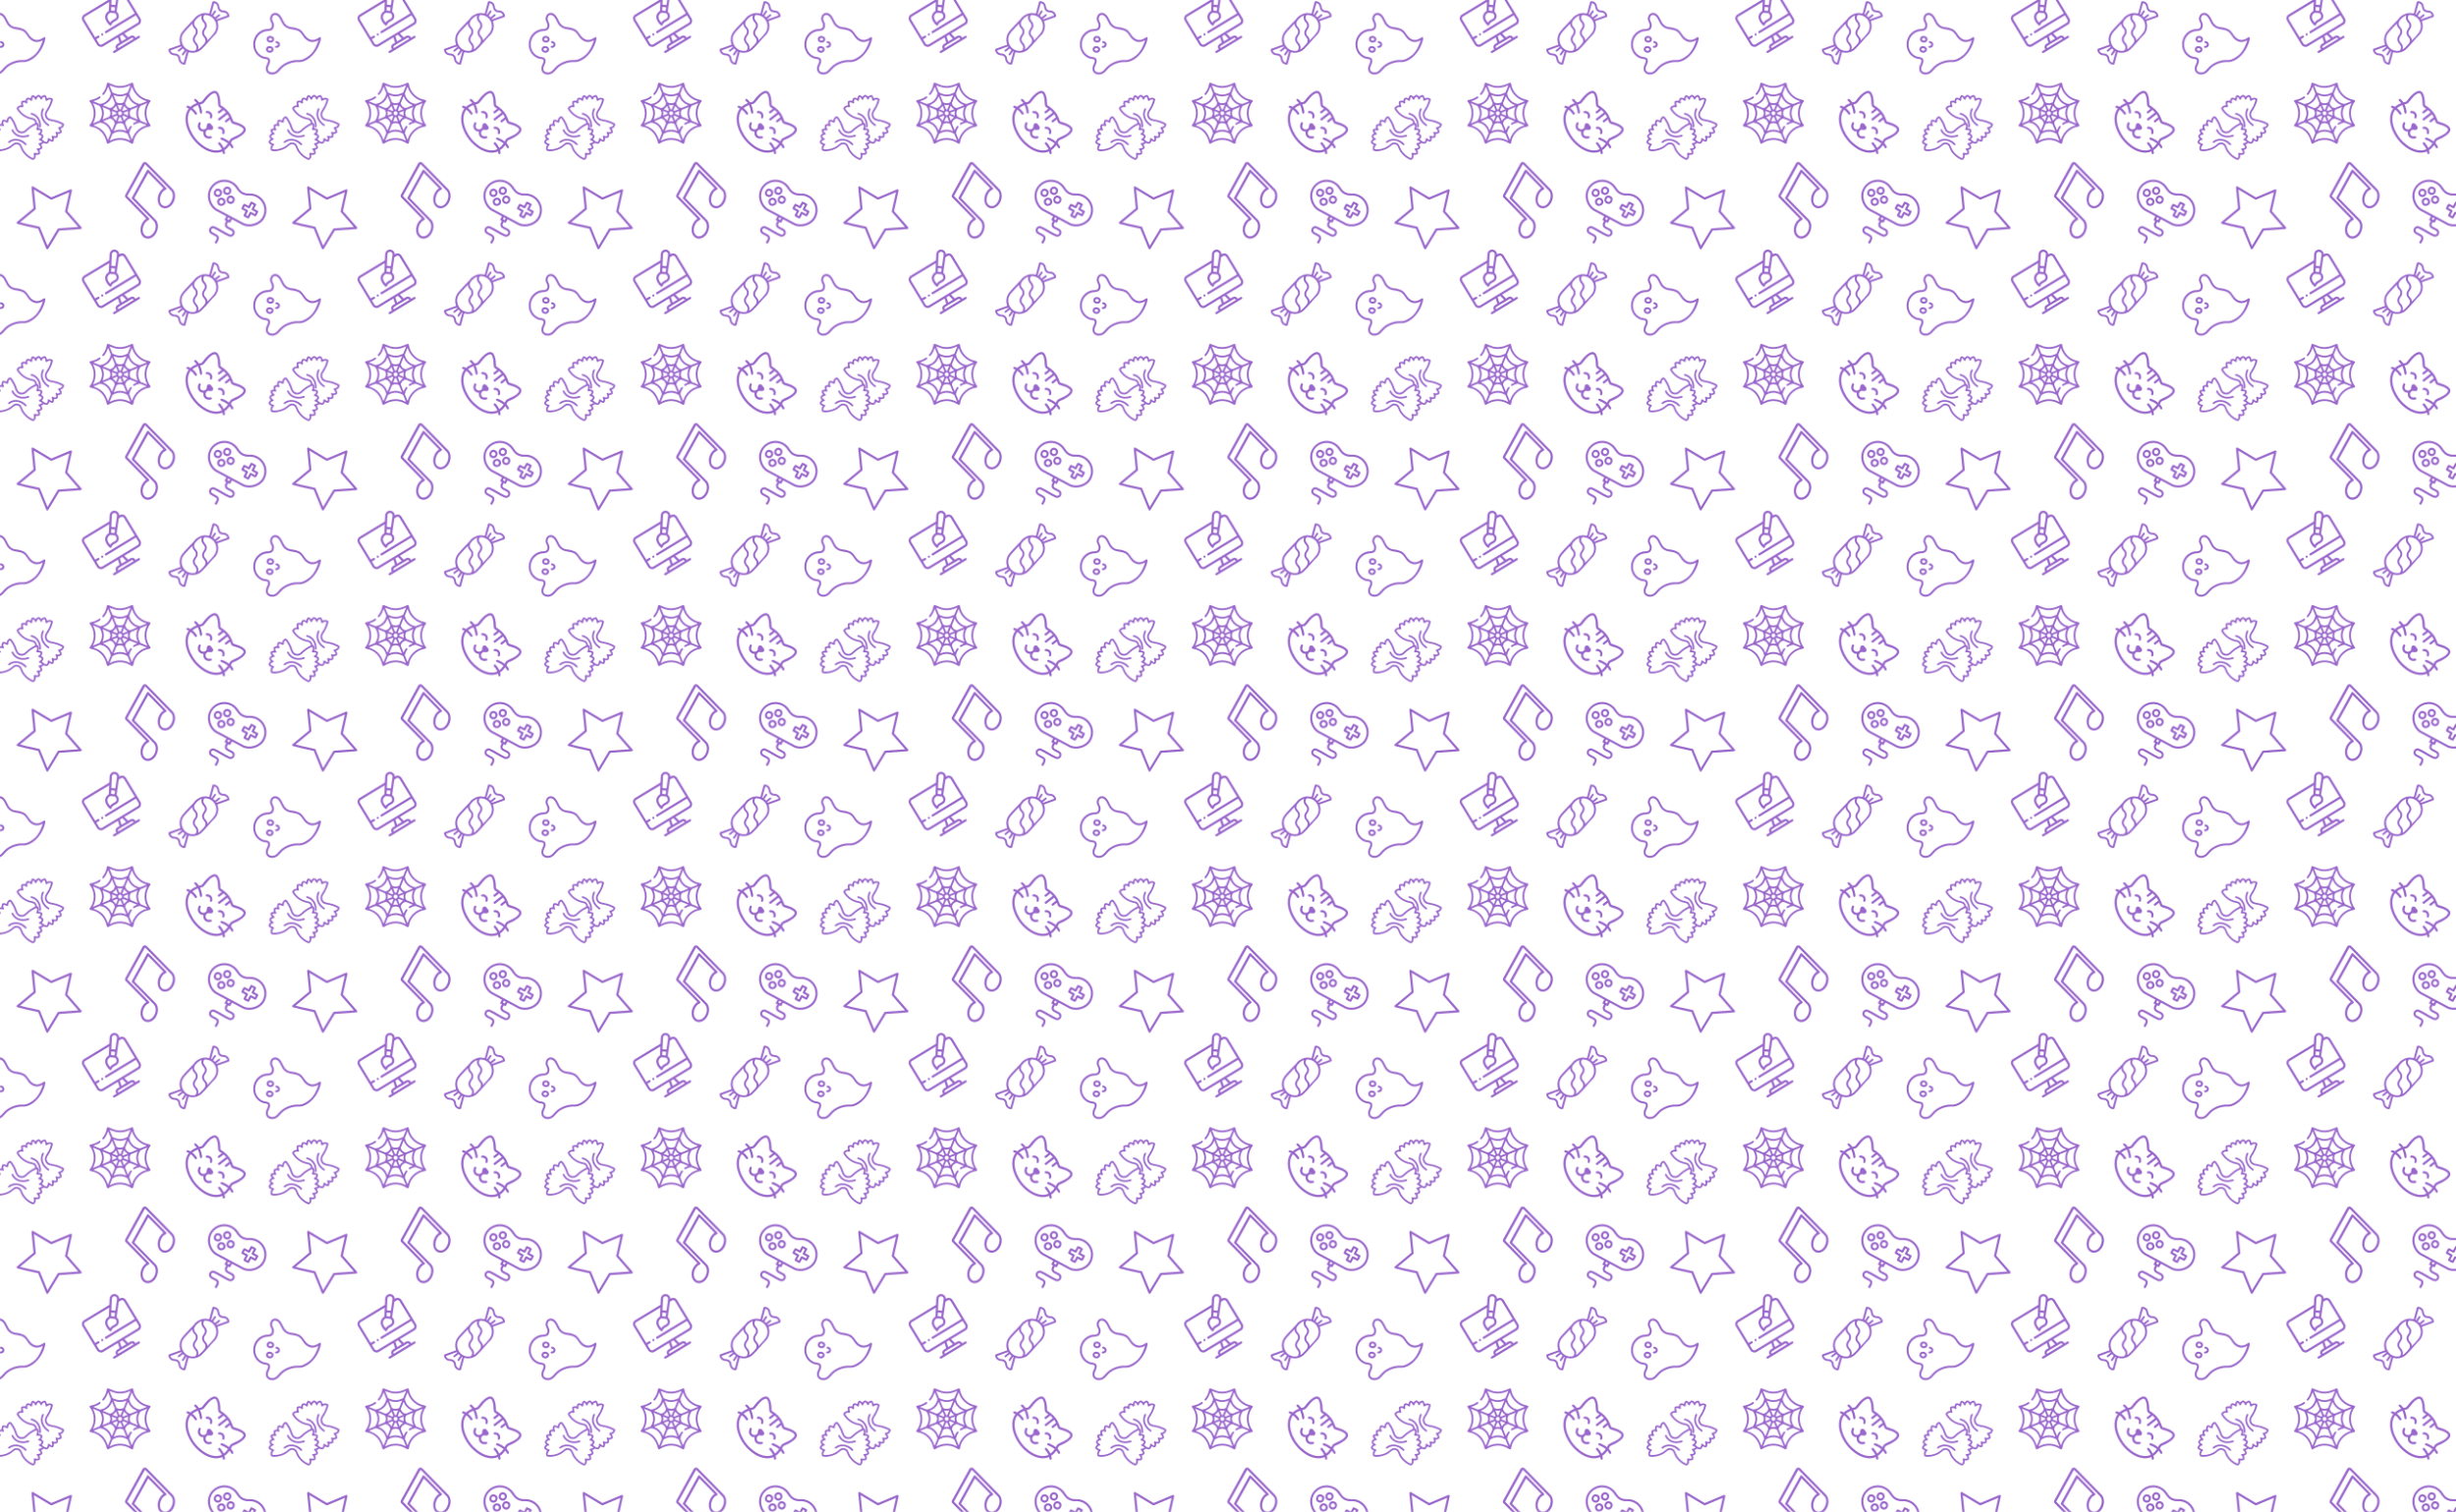<?xml version="1.0" encoding="UTF-8"?><svg id="Layer_4" xmlns="http://www.w3.org/2000/svg" xmlns:xlink="http://www.w3.org/1999/xlink" viewBox="0 0 2549 1569"><defs><style>.cls-1{fill:none;}.cls-2{fill:#9966cb;}.cls-3{fill:url(#New_Pattern_2);}</style><pattern id="New_Pattern_2" x="0" y="0" width="285.8" height="270.74" patternTransform="translate(371 259)" patternUnits="userSpaceOnUse" viewBox="0 0 285.8 270.74"><rect class="cls-1" width="285.8" height="270.74"/><path class="cls-2" d="M148.33,23.03c-1.65-.34-2.93.18-4.41-1.15-2.17-1.95-.53-5.16-3.84-7.54-1.05-.75-4.11-2.01-4.72-.23l-3.21,11.98c-1.27-.14-2.56-.53-3.87-.56-3.88-.07-8.11,1.86-10.75,4.66-.5.53-.95,1.29-1.43,1.83-3.75,4.14-8.4,8.48-11.81,12.78-2.17,2.73-3.19,6.43-2.82,9.9.14,1.27.63,2.49.85,3.7l-11.78,4.19c-1.06.51-.72,1.66-.44,2.58.53,1.71,1.96,3.21,3.64,3.82,2.13.78,4.29-.16,5.83,2.1.86,1.27.6,2.32.99,3.66.64,2.19,2.87,4.12,5.16,4.34.39.04.86-.07,1.26-.05l.53-.78,3.24-12.07c.14-.11,2.11.4,2.52.44,3.9.44,7.92-.76,10.81-3.43,5.05-4.67,9.47-10.85,14.47-15.66,2.21-2.75,3.26-6.45,2.88-9.97-.14-1.27-.63-2.49-.85-3.7l11.78-4.19.73-.72-.04-1.01c-.38-2.33-2.43-4.46-4.74-4.93ZM103.6,60.86l-3.95,3.21c-.56.93.4,1.86,1.34,1.36l3.71-3.01.36-.06,1.6,1.62-2.81,4.21c-.3,1.11.86,1.79,1.69.95l2.8-4.1.52.26-3.15,11.77c-1.53-.26-2.92-1.45-3.3-2.98-.53-2.13-.18-3.36-2.05-5.08s-3.06-1.27-5.23-1.63c-1.53-.25-2.78-1.5-3.22-2.96l.28-.31c3.53-.96,7.16-2.85,10.65-3.77.2-.05.41-.13.62-.07l.15.59ZM115.24,39.41c1.1,2.26,3.27,2.71,3.03,5.9-.22,2.96-3.38,3.91-3.08,7.97.32,4.3,5.14,5.31,3.37,9.9-.36.93-.6,1.27-1.6,1.44-7.72,1.31-13.81-4.77-13.56-12.39.1-2.95,1.54-5.17,3.37-7.33,2.42-2.86,5.24-5.54,7.75-8.33.05.93.31,2,.72,2.84ZM124.54,32.89c.91,2.23,3.15,2.93,3.07,5.76s-3.12,3.96-2.97,7.68c.17,4.16,4.86,5.19,3.25,9.46-.52,1.38-3.82,4.82-5.05,5.9-.25.22-2.01,1.72-2.21,1.54.47-1.84.25-3.81-.75-5.44-.87-1.42-2.4-2.23-2.66-4.09-.54-3.77,2.55-4.54,2.95-7.96.37-3.13-.87-4.14-2.56-6.27-2.42-3.05-.68-5.78,1.62-8.07,1.46-1.46,3.15-2.73,5.17-3.3-.48,1.6-.51,3.23.13,4.79ZM129.53,51.3c-1.03-2.19-3.02-2.55-2.89-5.54.12-2.77,3.05-3.78,2.94-7.46-.13-3.92-3.73-4.76-3.56-8.17.03-.54.55-2.38,1.1-2.51,1.55-.36,4.3.34,5.75,1.01,6.17,2.86,8.5,10.63,5.05,16.48-1.08,1.82-5.76,7.07-7.42,8.45-.12.1-.15.25-.37.2.04-.86-.22-1.69-.58-2.46ZM143.12,28.43c.77-.89,0-2-1.09-1.61l-3.98,3.14-.17-.02c-.13-.59-1.31-1.11-1.53-1.43-.09-.13-.1-.24-.01-.38l2.71-3.94c.41-1.03-.67-1.86-1.53-1.17l-2.82,4.14-.72-.26,3.24-11.68c.72.14,1.47.45,2.03.94,2.11,1.83.79,4.85,3.34,7.17,1.83,1.67,3.1,1.24,5.21,1.59,1.49.25,2.81,1.54,3.22,2.96l-.03.17-11.27,4.06c-.26.05-.48-.51-.39-.67l3.78-3.01Z"/><path class="cls-2" d="M203.54,136.57c-.8.73-1.02,2.95-1,4.01-.94.05-2.76.29-3.27,1.2s-.35,2.57-.06,3.54c-2.18.34-4.44.65-3.16,3.42.25.53.61,1.08,1.08,1.44-.49.67-1.48,1.07-2.05,1.77-1.16,1.43-.46,3.03.87,4.02-.77.9-2.3,2.41-2.27,3.68.03.99,2.34,2.48,3.24,2.72-.91,1.36-1.44,2.6-1.15,4.25.15.84.4,1.68,1.29,1.92,4.18,1.14,11.13-.82,14.74-3.06,2.62-1.62,5.12-5.33,8.45-3.25,1.81,1.13,2,3.2,2.87,4.96,2.01,4.04,5.73,7.76,9.78,9.78.94.47,2.3,1.27,3.22.68,1.65-1.06,2.31-3.15,1.96-5.02.1-.21,3.63.38,4.31-1.06.38-.82.09-3.1-.41-3.91.17-.36,2.69-.69,2.94-2.42.11-.76-.68-2.51-1.11-3.18l.03-.22c.89-.35,1.78-.71,2.42-1.46.99.38,2.8,1.08,3.82.65.96-.41,1.8-2.03,2.15-2.97,1.04.43,2.09,1.06,3.26.95,1.46-.14,1.46-2.7,1.36-3.82,1.02.13,3.22.06,3.78-.89s.6-2.07.36-3.09c.96-.16,3.38-.76,3.88-1.61.58-.97-.48-3.31-1.09-4.15,1.26-.45,2.46-1.18,3.12-2.39,1.26-2.3.59-2.75-1.51-3.81-1.71-.86-3.97-1.75-5.8-2.31-3.75-1.16-9.68-.58-10.24-5.63-.28-2.52,1.33-3.9,2.47-5.89,1.57-2.76,3.02-5.73,3.76-8.84.14-.59.43-1.44.06-1.95-.95-1.33-4.41-1.61-5.63-.4l-.2-.09c-.29-1.06-1.12-3.31-2.32-3.55-.87-.18-3.18.99-3.64,1.81-.44-.42-.67-.89-1.19-1.27-2.16-1.6-3.23-.02-4.78,1.46-.55-.81-1.48-1.58-2.43-1.84-1.62-.44-2.38,2.17-2.67,3.38-1.13-.55-3.1-1.25-4.12-.26-.86.84-.98,1.73-1.18,2.84-.69-.45-3.52-.29-4.05.21-.98.95-.48,3.11-.31,4.3-1.84.11-3.85.95-4.7,2.72-.48.99.86,2.65,1.47,3.46,2.78,3.7,6.37,6.26,10.74,7.82,2.47.88,5.63.47,6.76,3.39.06.17.25.92.23,1.05-.05.35-1.62.92-2.05,1.16-1.92,1.07-3.83,2.31-5.54,3.69-2.08,1.67-3.83,4.31-6.75,4.08-4.49-.35-4.65-4.69-6.12-7.97-.83-1.86-1.99-3.98-3.18-5.63-1.37-1.91-2.2-3.39-4.46-1.31-1,.92-1.47,2.11-1.75,3.41-.8-.52-3.45-1.21-4.22-.51ZM198.95,147.2c.8-.02,2.94.69,2.9-.66,0-.33-.86-1.32-1.01-1.98-.48-2.01.28-2.33,2.13-2.04.61.09,1.4.66,1.97.11.71-.69-.12-1.23-.4-1.82-.31-.66-.3-2.12.19-2.65.6-.66,3.59,1.63,4.38,1.06.75-.54.28-1.4.45-2.12.24-1,.76-1.98,1.67-2.49.3-.05,1.2,1.31,1.4,1.6.74,1.05,1.53,2.42,2.12,3.57,2.26,4.44,2.47,10.73,9,10.63,3.44-.06,5.01-2.6,7.46-4.55,2.31-1.84,5.02-3.52,7.77-4.56.77.81.71,2.28.32,3.25-.27.68-1.38,1.81-.12,2.29.92.35,2.98-.19,3.96.75-.14.8-.44,1.9-1.11,2.41-.28.21-.85.25-1.05.49-1.57,1.9,3.04,1.58,3.27,3.06.06.42-.97,1.72-1.36,1.99-.53.37-1.78.42-1.43,1.5.29.91,2.95,1.09,3.27,2.31-.06.33-1.58.88-1.95,1.01-.81.28-1.6,0-1.83,1.07-.15.7.69.91,1.07,1.27.35.34,1.27,2.05.98,2.45-.81,1.12-3.5.36-3.9,1.31-.36.84.63,1.08,1.02,1.53.35.4.86,2.28.56,2.7-.9.59-3.78-.38-4.31-.03-.81.54.04,2.04,0,3.03s-.28,1.7-1.02,2.35c-4.12-1.5-7.87-4.76-10.07-8.54-1.87-3.22-1.78-6.92-6.43-7.56-3.12-.43-4.32,1.4-6.48,3.04-3.41,2.58-7.7,4.01-11.98,4.02-.45,0-2.28-.02-2.55-.16-.87-.43-.03-2.55.34-3.13.4-.64,1.5-1.12,1.22-2.02-.21-.67-.73-.49-1.16-.67-.93-.38-2.01-.75-2.65-1.56.1-.61,1.18-1.84,1.77-2.05.55-.2,1.24.18,1.58-.56.58-1.25-2.89-2.1-2.67-3.42.07-.45,1.46-1.43,1.94-1.55.65-.17,1.53.15,1.78-.83.11-.81-3.16-2.98-2.26-3.66.05-.04,1.06-.17,1.23-.17ZM227.51,118.68c.49.3.73,1.05,1.51.63s.29-1.25.28-1.92c-.02-1.91.32-2.74,2.36-1.9.82.34,1.54,1.65,2.31,1.18s.43-3.29,1.26-4.09c1.26.27,1.88,2.77,2.81,2.96,1.07.22,1.06-1.35,1.54-2.1.15-.24,1.18-1.18,1.38-1.15.74.12,1.25.89,1.58,1.49.38.68.21,1.29,1.09,1.59,1.05.35.94-.92,1.22-1.47s1.95-1.73,2.45-1.24c.9.88.72,3.57,1.48,3.95s1.62-.7,2.29-1.03c.89-.43,2.01-.52,2.87.03-.49,2.09-1.18,4.18-2.11,6.12-1.96,4.09-6.04,7.45-3.48,12.26,1.92,3.62,5.14,3.31,8.55,4.12,3.04.72,6.03,1.84,8.75,3.38-.3,1.13-1.15,1.83-2.22,2.2-.78.26-2.36.06-2.06,1.39.13.6,2.22,2.77,1.84,3.53-.58.49-2.03.95-2.75.67-.46-.18-.74-.75-1.41-.43-1.46.71,1.2,3.01.14,4.31-.37.45-2.04.36-2.55.16-.6-.23-.95-.85-1.71-.35s.15,2.03.2,2.88c.03.43-.08.83-.03,1.26-1.31.4-2.91-2.03-3.96-1.71-.95.29-.4,1.18-.51,1.81-.08.48-.82,2.16-1.31,2.2-2.16-.06-3.2-1.7-4.85-2.73.52-.9,1.59-1.94,1.7-3s-1.45-2.58-2.44-2.82c.71-.9,1.84-3.54.88-4.49-.76-.75-2.54-1.2-3.61-1.21.63-1.57.55-4.07-.73-5.31-.29-.28-.77-.46-.92-.65-.1-.13-.43-1.49-.64-1.89-1.49-2.82-3.36-2.62-5.97-3.33-2.98-.81-5.34-1.9-7.76-3.84-1.91-1.53-3.43-3.35-4.77-5.39.31-1.04,1.61-1.65,2.63-1.68.67-.02,1.91.46,2.32-.14.56-.83-.06-1.28-.25-2.05-.1-.41-.49-2.33-.18-2.56,1.01-.13,1.88-.2,2.8.37Z"/><path class="cls-2" d="M212.87,156.97c5.22-2.05,11.82,0,15.43,4.2.53.62.38,1.03-.22,1.57-.72.29-2.76-1.85-3.47-2.35-3.79-2.65-8.07-3.42-12.25-1.19-.83.44-1.84,1.72-2.73.98-1.33-1.11,2.48-2.91,3.25-3.21Z"/><path class="cls-2" d="M230.8,153.7c-.5.26-2.7.68-3.36.78-5.01.75-9.8-.6-12.99-4.74-.55-.72-2.52-3.37-.64-3.6.85-.1,1.35,1.54,1.84,2.22,2.78,3.89,7.2,5.08,11.75,4.32.66-.11,2.85-.82,3.21-.76.91.14,1.09,1.32.19,1.78Z"/><path class="cls-2" d="M252.16,141.57c.23.64-.35,1.39-1.11,1.2-.7-.18-2.97-2.26-3.57-2.89-2.89-3-4.57-7.03-3.88-11.24.16-.99,1-5.03,2.47-4.28,1.11.56-.08,2.12-.36,2.98-1.49,4.63.53,9.13,3.99,12.21.46.41,2.33,1.68,2.45,2.02Z"/><path class="cls-2" d="M242.9,144.32c-.34.13-1.02-.16-1.16-.5-.11-.27-.03-2.28-.08-2.85-.39-3.87-2.42-7.48-5.99-9.26-.83-.41-3.09-.71-2.99-1.75.17-1.63,3.3-.1,4.07.3,4.12,2.18,6.44,6.57,6.73,11.11.05.76.24,2.64-.58,2.95Z"/><path class="cls-2" d="M156.89,165.58c1.27-1.22-1.66-4.13-2.25-5.21.47-.59.72-1.81,1.16-2.33.58-.69,3.72-1.83,4.76-2.36,3.12-1.6,8.83-4.86,9.55-8.55.68-3.47-4.02-5.87-6.65-7-2.05-.88-4.24-1.38-6.32-2.18-.87-2.14-1.55-4.33-2.67-6.37-2.51-4.58-6.11-7.72-10.5-10.41l-.21-.54c-.09-4.6-.7-16.82-8.11-13.86-3.11,1.24-6.07,4.35-8.23,6.86-.79.92-2.56,3.61-3.46,4.01-.61.27-1.75.23-2.43.53-.9-.83-2.95-4.21-4.41-3.48-2.12,1.05,1.61,3.24,2.01,4.26-2.28.97-4.6,2.12-6.35,3.9-.99-.44-4.09-2.31-4.23-.09-.08,1.32,1.68,1.19,2.4,1.88-4.12,5.29-3.97,12.87-2.09,19.01,2.87,9.38,9.6,17.96,18.03,22.98,5.54,3.3,12.82,5.23,18.96,2.49.48.86,0,2.85,1.46,2.79,2.03-.09.83-2.99.72-4.14,2.12-1.31,3.82-3.24,5.3-5.24.95.67,2,4.58,3.58,3.06ZM141.22,127.84c-.62.49.21,2.29,1.43,1.72.87-.4,4.19-3.46,4.47-3.42l2.57,2.57-8.23,6.45c-.79.62.63,2.44,1.42,1.82l8.23-6.45,1.88,3.1c-.03.28-3.79,2.79-4.38,3.53-.89,1.11.73,2.27,1.33,1.8l3.91-3.07c.8,1.81.69,3.59,2.8,4.46,2.97,1.23,5.9,1.49,8.83,3.41,2.33,1.53,3.2,2.6,1.2,4.92-3.17,3.69-7.52,4.56-11.34,6.8-1.49.87-1.74,1.98-2.51,3.39-1.69-1.27-3.56-2.48-5.51-3.32-.97-.42-2.8-1.37-3.47-.18-.83,1.49,2.76,2.36,3.76,2.88,1.43.74,2.75,1.69,4.05,2.63-1.26,1.76-2.72,3.31-4.37,4.71-.18-.02-1.24-2.23-1.49-2.59-.53-.8-1.83-2.55-2.49-3.16-.92-.86-2.36.26-1.86,1.3.45.93,1.72,2.11,2.36,3.06.2.3,1.47,2.58,1.31,2.74-6.76,2.98-14.68-.26-20.2-4.46-5.32-4.04-9.24-8.91-12.06-14.96-3.07-6.56-4.67-15.5.04-21.66.19-.12,2.1,1.66,2.35,1.92.77.84,1.61,2.36,2.41,3.02.9.73,2.33-.39,1.71-1.5-.44-.78-1.83-2.46-2.48-3.17-.3-.33-2.19-1.88-2.17-2.06,1.75-1.27,3.61-2.32,5.62-3.12.83,1.86,1.41,3.72,1.83,5.72.19.9.09,3.6,1.67,3.17,1.36-.37.84-2.34.65-3.41-.37-2.09-1.07-4.19-1.91-6.14,1.54-.42,2.71-.39,3.9-1.63,3.06-3.21,4.98-7.21,9.3-9.4,2.73-1.39,3.58-.29,4.49,2.34,1.16,3.34.72,6.19,1.21,9.39.35,2.26,2.1,2.57,3.67,3.78l-3.91,3.07Z"/><path class="cls-2" d="M133.45,140.3c.47.4,2.26,2.69,2.54,3.24.43.85.16,2.2-.6,2.8-1.21.96-3.35.22-4.76.25-1.53,1.01-2.56,2-2.29,3.94.29,2.09,1.58,2.97,3.61,3.01.99.02,2.09-.63,2.71.42,1.03,1.73-1.99,1.93-2.99,1.9-2.95-.1-5.21-1.88-5.61-4.88-.11-.85.08-1.52.02-2.34-3.86-.2-6.37-3.08-5.64-6.97.19-.98,1.04-3.83,2.48-2.64,1.02.84.15,1.66-.1,2.62-.52,2-.08,3.53,1.92,4.38,1.87.8,3.18,0,4.55-1.34.17-1.23.18-3.55,1.18-4.39.78-.65,2.2-.66,2.98,0Z"/><path class="cls-2" d="M133.74,134.93c-1.7-.28-.58-2-.72-2.95-.16-1.12-.82-1.96-1.87-2.39-.83-.33-2.99.28-2.68-1.48.26-1.45,2.66-1,3.65-.59,1.79.74,2.85,2.1,3.15,4.01.16,1.03,0,3.65-1.52,3.4Z"/><path class="cls-2" d="M146.56,151.27c-1.7-.28-.58-2-.72-2.95-.16-1.12-.82-1.96-1.87-2.39-.83-.33-2.99.28-2.68-1.48.26-1.45,2.66-1,3.65-.59,1.79.74,2.85,2.1,3.15,4.01.16,1.03,0,3.65-1.52,3.4Z"/><path class="cls-2" d="M26.45,97.86c-.84.93-.82,2.41-1.15,3.61-.5,1.8-1.29,3.57-2.26,5.16-.4.65-1.62,2.04-1.81,2.52-.29.73.09,1.54.9,1.4.97-.16,2.71-3.39,3.27-4.28l1.79-4.33,2.79,6.99c-.83,5.64-5.66,10.66-11.45,10.89l-6.55-2.66c.02-.19.19-.19.32-.24,2.06-.8,5.01-1.7,6.67-3.22.73-.67.44-1.74-.49-1.74-.4,0-2.32,1.37-2.9,1.68-1.47.77-2.98,1.28-4.58,1.73-1.05.3-2.3.24-3.09,1.05v.74c5.9,6.97,5.9,17.77,0,24.74v.74c.26.15.38.37.67.5,1.02.45,2.89.65,4.12,1.07,6.23,2.14,10.28,6.92,12.31,13.05.43,1.3.58,2.88,1.45,3.93h.74c5.09-3.23,10.66-4.88,16.7-3.53,2.88.64,5.52,2.06,8.04,3.53h.62c.25-.23.48-.33.63-.67.4-.95.55-2.82.95-4,1.98-5.91,6.83-10.61,12.78-12.46,1.09-.34,2.72-.51,3.66-.92.29-.13.42-.35.67-.5v-.74c-5.61-7.23-5.85-17.57,0-24.74v-.74c-.26-.15-.38-.37-.67-.5-1.29-.57-3.26-.8-4.71-1.35-5.96-2.23-10.54-7.29-12.15-13.46-.29-1.11-.23-2.42-1.02-3.24h-.74c-5.83,2.73-11.38,4.56-17.84,2.69l-6.9-2.69h-.74ZM47.43,108.01c-1.97.84-4.06,1.81-6.21,2.08-3.45.44-6.44-.7-9.52-2.08l-3.15-7.49c2.08.65,4.05,1.61,6.19,2.1,5.62,1.29,10.71.2,15.84-2.17l-3.15,7.55ZM66.99,117.18c-1.96,1.07-4.75,1.82-6.83,2.71-5.57-.9-10.16-5.25-11.01-10.88l2.78-7.07,1.34,3.42c2.73,5.61,7.88,10.08,14,11.55-.01.15-.17.21-.29.27ZM43.29,118.19c-2.46,1.29-4.98,1.29-7.44,0l-3.08-7.53c-.03-.17,0-.24.18-.18.3.09.76.37,1.12.49.73.26,1.51.53,2.27.7,3.45.76,6.84.25,10.04-1.2l-3.08,7.71ZM22.18,120.99c3.96-2,6.2-3.25,8.28-7.43.09-.19.69-1.81.82-1.72l2.91,7.16c-.32,2.67-2.52,4.75-5.15,5.15l-7.16-2.91c.01-.17.19-.19.3-.25ZM57.1,121.27l-6.84,2.81c-2.67-.16-4.9-2.38-5.33-4.99l2.93-7.25,1.43,2.83c1.81,2.95,4.64,5.3,7.97,6.32l-.16.28ZM12.81,121.95l-1.39-3.06,6.93,2.97c3.36,4.57,3.35,10.88-.06,15.41l-6.93,2.9c3.17-5.49,3.73-12.27,1.45-18.21ZM66.32,122.2c-1.63,4.51-1.66,9.42-.19,13.98l1.83,4.11-6.98-2.91c-3.4-4.61-3.51-10.92-.13-15.58l6.93-2.91c-.45,1.12-1.04,2.17-1.45,3.31ZM40.18,125.7c-.39-.19-.84-.19-1.23,0l-1.98-5.07c1.66.54,3.53.54,5.19,0l-1.98,5.07ZM33.32,124.21c.83-.7,1.39-1.62,2.04-2.47l1.83,4.62-.88.8-4.54-1.83c.43-.47,1.05-.7,1.54-1.12ZM47.2,125.36c-1.16.73-3.05,1.07-4.26,1.81-.36.05-.76-.54-1-.8l1.83-4.62c.99,1.31,1.94,2.8,3.59,3.34.06.28-.03.2-.16.28ZM22.46,126.66l-1.14-3.69,7.05,2.97c1.6,2.04,1.61,5.23-.07,7.24l-7.05,2.91c1.29-2.99,1.87-6.19,1.2-9.43ZM58,135.9l-.18.18-6.98-2.92c-1.61-2.11-1.68-5.21,0-7.29l7.17-2.91c-1.99,3.99-2.05,8.95,0,12.93ZM35.73,130.14l-4.7,1.86c.53-1.59.53-3.36,0-4.95l4.7,1.86c-.19.39-.19.84,0,1.23ZM48.1,132l-4.7-1.86c.15-.44.15-.78,0-1.22l4.7-1.86c-.49,1.68-.47,3.27,0,4.95ZM40.48,131.37c-2.95,1.38-4.28-3.47-1.19-3.92,2.23-.33,3.31,2.93,1.19,3.92ZM33.01,134.66c-.17-.14-1.33-.8-1.24-.92l4.62-1.83.8.88-1.83,4.66c-.7-1-1.4-1.99-2.35-2.78ZM45.56,135.09c-.74.67-1.19,1.45-1.79,2.23l-1.83-4.62.88-.8,4.54,1.83c-.53.53-1.24.85-1.8,1.36ZM42.16,138.19c-1.76-.49-3.44-.48-5.2,0l1.99-4.82c.44.15.78.15,1.22,0l1.99,4.82ZM29.15,143.47c-1.32-1.83-3.09-3.49-5.09-4.56-.23-.12-2.29-.95-2.19-1.09l7.23-2.91c2.6.44,4.8,2.67,5.01,5.31l-2.97,7.25-2-4ZM56.95,138.07c-.79.4-3.61,1.41-3.78,2.29-.09.49.12.96.61,1.12.7.22,1.58-.68,2.23-1,1.28-.65,2.85-1.12,4.27-1.3,2.03.97,4.79,1.64,6.71,2.7.14.08.21,0,.16.28-6.19,1.46-11.36,6.08-14,11.79l-1.21,3.18-2.79-6.99c.22-1.57.77-3.09,1.53-4.48.41-.75,1.71-2.02.95-2.77-1.15-1.12-2.18,1.3-2.69,2.03l-1.09,2.31-2.86-6.99c.04-2.69,2.41-4.81,4.94-5.32l7.31,2.91c-.01.17-.19.19-.3.25ZM26.89,157.12c-1.86-4.65-2.9-7.54-6.93-10.88-2.73-2.26-4.64-2.7-7.67-4.08-.12-.06-.29-.08-.3-.25l6.55-2.66c5.83.28,10.42,5.29,11.39,10.89l-2.85,7.23c-.17.04-.14-.13-.18-.25ZM43.11,147.08c-2.29-.55-4.69-.55-6.98-.02l-3.24,1.09,3.04-7.36c2.25-1.48,5.04-1.48,7.29,0l3.03,7.42c-1.03-.42-2.05-.87-3.14-1.13ZM50.33,158.11c-1.15-.46-2.23-1.07-3.4-1.49-5.04-1.81-10.57-1.69-15.52.32-.93.38-1.82.86-2.73,1.29l2.96-7.21c4.94-3.3,10.85-3.27,15.81-.05l2.88,7.14Z"/><path class="cls-2" d="M203.9,26.41c2.09,1.35,3.27,3.75,4.42,6.06.82,1.65,1.66,3.36,2.82,4.64,2.34,2.58,4.54,2.86,7.09,3.18,1.24.16,2.52.32,3.94.74,4.96,1.49,5.97,2.92,8.18,6.07.29.42.61.87.96,1.35,2.55,3.53,6.85,7.05,12.87,3.72.13-.07.33-.22.57-.39,1.06-.76,1.99-1.37,2.7-1.17.27.07.47.26.6.54.05.45.02.84-.06,1.27-.32,1.68-.81,3.4-1.45,5.13-3.42,9.14-10.39,16.37-17.74,18.41-1.53.43-2.81.41-4.17.39-.6,0-1.21-.02-1.86.01-5.25.24-11.03,2.54-14.74,5.84-.77.69-1.5,1.51-2.19,2.31-1.18,1.34-2.39,2.73-3.95,3.61-3,1.71-6.58,1.6-8.9-.28-2.02-1.64-2.65-4.27-1.71-7.21.03-.09.06-.18.1-.28.15-.41.38-.89.61-1.4.27-.58.56-1.2.79-1.82.48-1.29.57-2.18.27-2.81-.2-.42-.59-.72-1.19-.92-.64-.21-1.28-.29-1.95-.37-.89-.11-1.81-.23-2.81-.65-8.86-3.79-10.88-13.21-8.28-20.15,1.83-4.87,5.79-8.42,10.89-9.74.89-.23,1.8-.27,2.68-.3,2-.08,3.72-.15,4.56-2.39l.08-.24c.57-1.74-.06-3.06-.73-4.45-.53-1.1-1.08-2.25-1.05-3.64.02-.86.17-1.68.45-2.44.63-1.68,1.86-2.92,3.39-3.43,1.53-.51,3.24-.22,4.82.8ZM210.27,39.17c-1.73-1.63-2.68-3.6-3.6-5.5-.79-1.63-1.53-3.17-2.72-4.46-1.22-1.32-2.72-1.95-4.01-1.7-1.04.2-1.85.95-2.28,2.11-.17.47-.29,1-.33,1.57-.1,1.19.38,2.18.89,3.24.59,1.22,1.25,2.6,1.03,4.44-.09.75-.24,1.41-.46,1.98-1.08,2.88-3.62,3.12-6.07,3.36-1.24.12-2.51.24-3.68.67-3.94,1.47-6.91,4.4-8.35,8.25-2.23,5.96-.49,14.06,7.14,17.35.77.33,1.7.47,2.6.61,2.08.32,4.43.68,4.8,3.6.12.92-.04,1.87-.49,3.09-.2.52-.43,1.05-.66,1.58-.23.52-.47,1.05-.67,1.58-.35.93-.52,1.7-.53,2.43-.02,1.2.48,2.21,1.44,2.91,1.36.99,3.53,1.25,5.27.65,1.99-.69,3.19-2.08,4.47-3.56.46-.54.94-1.08,1.46-1.61,3.84-3.88,9.35-6.53,15.1-7.28,1.08-.14,2.17-.13,3.23-.12,1.49.01,2.91.02,4.29-.35,3.07-.82,7.45-3.73,9.61-5.92,2.68-2.72,4.88-6.44,6.73-11.38.35-.94.69-1.91,1.02-2.95-4.32,2.19-8.15,2.89-12.66-.61-1.59-1.23-2.63-2.78-3.63-4.28-1.3-1.94-2.53-3.77-4.84-4.84-1.94-.89-3.91-1.22-5.82-1.53-2.95-.48-5.73-.94-8.27-3.34Z"/><path class="cls-2" d="M196.27,60.08c1.68.58,3.07,2.1,2.41,4.19l-.06.19c-.77,2.05-2.99,2.61-4.78,2.1-1.64-.46-3.12-1.85-2.72-3.9.04-.23.11-.45.18-.65.8-2.12,3.11-2.58,4.97-1.93ZM196.69,63.73c.1-.27.08-.58-.06-.91-.32-.73-1.18-.98-1.83-.96-.76.02-1.39.37-1.58.9-.08.21-.1.44-.06.7.15.98,1.07,1.18,1.46,1.22.93.1,1.84-.32,2.07-.95Z"/><path class="cls-2" d="M201.19,54.92c-.13.11-.22.24-.28.4l-.04.15c-.18.85.69,1.15,1.33,1.38.33.12.68.24.86.4.4.34.53.89.34,1.4-.02.07-.06.13-.09.19-.3.52-.89.62-1.47.72-.54.1-1.11.2-1.31.74h0c-.18.57.05.88.21,1.03.63.57,2.17.25,2.7.02.89-.38,1.56-1.07,1.88-1.94.62-1.66-.15-3.5-1.79-4.28-.78-.37-1.81-.7-2.34-.2Z"/><path class="cls-2" d="M196.91,49.56c1.68.58,3.07,2.1,2.41,4.19l-.06.19c-.77,2.05-2.99,2.61-4.78,2.1-1.64-.46-3.12-1.85-2.72-3.9.04-.23.11-.45.18-.65.8-2.12,3.11-2.58,4.97-1.93ZM197.33,53.2c.1-.27.08-.58-.06-.91-.32-.73-1.18-.98-1.83-.96-.76.02-1.39.37-1.58.9-.08.21-.1.44-.06.7.15.98,1.07,1.18,1.46,1.22.93.1,1.84-.32,2.07-.95Z"/><path class="cls-2" d="M251.06,270.19l11.41-18.93,22.28-1.59c.43-.03.8-.3.96-.7.16-.4.09-.85-.19-1.17l-14.62-16.72,4.74-21.27c.09-.41-.05-.84-.38-1.11-.32-.27-.77-.34-1.16-.18l-19.83,8.3-18.86-11.28c-.37-.22-.81-.21-1.19.02-.36.23-.56.64-.52,1.07l2.12,21.45-17.21,14.26c-.33.27-.47.7-.38,1.11.09.41.4.74.81.85.25.07,6.04,1.61,8.1,2.08,2.94.67,5.91,1.31,8.88,1.94,1.53.33,3.06.65,4.58.98l8.43,20.74c.16.4.53.67.96.7.24.02.48-.04.68-.16.15-.09.28-.22.38-.38ZM260.83,249.6l-10.54,17.5-7.81-19.2c-.14-.35-.44-.6-.81-.68-1.72-.38-3.45-.74-5.18-1.11-2.96-.63-5.91-1.26-8.84-1.93-1.25-.28-3.97-.99-5.9-1.5l15.98-13.24c.29-.24.44-.61.4-.98l-1.96-19.81,17.42,10.42c.31.18.69.21,1.02.07l18.34-7.68-4.39,19.69c-.08.35.01.72.25.99l13.5,15.44-20.6,1.48c-.18.01-.36.07-.51.16s-.28.22-.38.38ZM237.02,228.55h-.01s.01,0,.01,0Z"/><path class="cls-2" d="M139.52,264.99c.71-.96,1.43-2.23,1.94-3.33,2.61-5.68-2.71-6.39-6.27-8.72-2.23-1.46-1.09-4.48,1.48-4.06,5.21,2.41,10.32,6.03,15.53,8.33s8.91-4.51,4.33-7.54c-1.52-1-4.1-1.86-5.39-2.93-.34-.28-.82-1.59-.63-1.95l1.34-2.5,1.89,1.01,2.03-3.77,11.37,6.11c7.16,3.27,17.32.38,21.6-6.27.51-.79.88-1.75,1.37-2.55l.98-3.22c2.1-10-4.82-19.69-15.12-20.74-2.06-.21-4.1.22-6.13-.3-6.58-1.68-6.51-6.2-10.84-9.85-12.79-10.8-31.98.8-27.68,17.27,1.08,4.11,3.75,8.16,7.41,10.42l11.27,6.05-2.03,3.77,1.89,1.01-1.04,1.94c-.63,1.16-.54,3.01.1,4.16,1.01,1.83,4.49,2.89,6.29,4.06,2.65,1.73.83,5.09-1.99,3.92-5.21-2.29-10.45-6.23-15.64-8.38-2.54-1.05-5.34.93-5.69,3.57-.55,4.21,4.54,5.12,7.18,6.95,2.47,1.7-.95,4.61-1.32,6.58l1.78.95ZM151.79,237.62l.26-.05c.55.34,1.46.54,1.73,1.12l-.92,1.72-2-1.07.92-1.72ZM139.85,228.56c-6.03-3.75-8.76-12.87-5.72-19.3,3.79-8.01,13.97-11.04,21.52-6.39,6.01,3.7,5.51,9.87,13.88,11.82,2.37.55,4.57.04,6.91.39,11.19,1.64,16.66,14.72,9.96,23.81-3.79,5.15-12.28,7.47-18.16,4.88l-28.4-15.2Z"/><path class="cls-2" d="M167.75,235.32c-.13.24.21.98.45,1.17.69.52,2.92,1.68,3.77,2.04.37.16,1.24.21,1.44-.16l2.18-4.05,4.05,2.18c.32.17,1.01-.28,1.22-.57.53-.73,1.48-2.57,1.86-3.43.18-.4.46-1.39-.04-1.66l-4.05-2.18,2.18-4.05c.17-.32-.28-1.01-.57-1.22-.73-.53-2.56-1.48-3.43-1.86-.4-.18-1.39-.46-1.66.04l-2.18,4.05-4.05-2.18c-.24-.13-.98.21-1.17.45-.52.69-1.68,2.92-2.04,3.77-.16.37-.21,1.24.16,1.44l4.05,2.18-2.18,4.05ZM172.44,231.12c.08-.14-.19-1.03-.33-1.11l-4.05-2.18,1.01-1.89,4.05,2.18c.14.08,1.03-.19,1.11-.33l2.18-4.05,1.89,1.01-2.18,4.05c-.12.21.12.99.33,1.11l4.05,2.18-1.01,1.89-4.05-2.18c-.14-.08-1.03.19-1.11.33l-2.18,4.05-1.89-1.01,2.18-4.05Z"/><path class="cls-2" d="M153.07,206.34c-5.25-3.21-9.84,5.68-3.4,7.87,4.38,1.48,7.77-5.19,3.4-7.87ZM148.68,210.09c0-2.05,2.46-2.98,3.79-1.42.98,1.15.42,3.06-1.05,3.46-1.3.36-2.74-.66-2.74-2.04Z"/><path class="cls-2" d="M155.54,215.14c-5.08-1.48-7.72,6.05-2.86,8.11,5.47,2.33,8.72-6.4,2.86-8.11ZM154.96,217.24c3.09,1.12,1.1,5.16-1.5,4.02-2.43-1.07-.88-4.88,1.5-4.02Z"/><path class="cls-2" d="M140.49,222.32c1.24,5.75,10.1,3.46,8.35-2.19-1.61-5.18-9.49-3.11-8.35,2.19ZM145.16,219.29c3.02.9,1.55,5.11-1.16,4.17-2.7-.94-1.09-4.84,1.16-4.17Z"/><path class="cls-2" d="M143.15,208.33c-5.04-2.71-9.13,5.36-3.78,7.76,4.97,2.23,8.65-5.15,3.78-7.76ZM141.65,210.08c3.2,1.12,1.17,5.2-1.38,4.08s-.88-4.88,1.38-4.08Z"/><path class="cls-2" d="M60.09,51.08c.68-.76.04-2.12-.97-1.94-.74.13-3.31,2.05-3.5,2-.66-1.37-1.89-2.32-3.45-2.26s-2.84,1.28-4.15,1.94l-4.05-4.03,15.47-9.37c1.98-1.2,2.5-4.37,1.29-6.29l-15.03-24.83c-1.52-2.42-4.6-3.11-6.9-1.33-.23-.58-.17-1.21-.44-1.8-2.26-4.95-9.03-3.89-9.59,1.61-.22,2.12-.05,4.32-.32,6.44L1.61,27.5c-1.83,1.71-2.05,3.86-.91,6.05l15.04,24.83c1.13,1.95,4.21,2.96,6.17,1.77l15.47-9.37,1.69,5.45c-1.2.86-2.89,1.46-3.64,2.78s-.5,2.88.41,4.1c-.05.2-2.94,1.58-3.4,2.18-.62.82.29,2.01,1.27,1.76l26.38-15.98ZM36.37,4.34c.23.76-.51,4.93-.66,6.03-.3,2.21-.71,4.4-.95,6.62l-.23.25-4.03-.39.59-12.4c.14-.58.41-1.13.88-1.52,1.61-1.3,3.8-.56,4.4,1.41ZM27.93,23.24c-2.81,1.99-4.54,4.8-3.58,8.29.62,2.25,2.6,5.2,4.43,6.67,1.68,1.35,1.91-.75,2.49-1.66,1.27-1.98,3.71-2.37,5.38-3.96,1.89-1.79,2.08-4.71.73-6.9-.27-.43-1.35-1.41-1.38-1.76l2.25-15.92c1.39-.74,2.75-2.32,4.42-1.51.2.1.87.65.96.81l11.25,18.57-30.6,18.53c-.31.19-.59,1-.42,1.39s.93.95,1.3.73l30.75-18.62.23.06,2.7,4.46s.23.7.25.81c.2,1.05-.45,2.02-1.32,2.56l-36.67,22.21c-.87.46-1.89.57-2.72-.03-.11-.08-.57-.48-.61-.55l-2.76-4.56.06-.23,3.01-1.82c.37-.22.22-1.16-.04-1.49s-1.11-.47-1.42-.28l-2.86,1.73L2.52,32.19c-.05-.08-.24-.82-.26-.97-.06-.45.24-1.6.62-1.83l25.46-15.42-.41,9.27ZM32.87,23.26c-.87-.04-1.77-.19-2.63-.3l.18-3.75.33-.08,3.6.41-.44,3.63c-.11.2-.79.1-1.03.09ZM36.01,28.94c-.16,2.48-2.59,2.92-4.3,4.06-.96.64-1.78,1.47-2.44,2.41-2.31-2.47-4.31-6.1-1.53-9,.46-.49.98-.96,1.61-1.22l4.97.45c.95.41,1.76,2.28,1.7,3.3ZM39.34,49.61l2.64-1.62,4.01,4.08-4.85,2.94-1.8-5.39ZM37.78,61.94c-.83-1.15-.71-1.71.4-2.5,4.12-2.93,9.17-5.23,13.39-8.09,1.07-.49,1.62-.03,2.12.96l-15.91,9.63Z"/><path class="cls-2" d="M20.45,46.76c1.11-.75,2.43.89,1.42,1.74-1.39,1.18-2.67-.9-1.42-1.74Z"/><path class="cls-2" d="M79.44,223.28c1.41,3.44,4.74,5.52,8.43,4.66,7.75-1.81,11.55-13.3,6.5-19.46l-27.07-27.61c-1.51-1.29-3.56-.87-4.43.93l-17.72,32.18c-.41.53-.54,2.21-.09,2.67l21.83,22.26c-4.78,2.95-7.35,10.08-5.47,15.38,1.42,4.02,5.11,6.31,9.28,5.04,7.09-2.15,10.67-12.91,6.17-18.88l-22.22-22.64-.2-.43,14.41-26.07,15.75,16.06c-4.85,3.28-7.41,10.43-5.16,15.91ZM66.1,182.89l26.12,26.64c5.46,4.76-.32,18.38-7.43,16.05-6.16-2.01-4.05-11.94-.06-15.38.69-.59,2.42-1.28,2.78-1.68.25-.28.31-.84.14-1.18l-18.41-18.87c-.44-.47-1.23-.36-1.61.09l-15.37,27.83c-.27.55-.68,1.07-.4,1.7l23.07,23.61c3.4,4.43,1.17,11.92-3.36,14.71-1.54.95-3.98,1.38-5.56.27-5.01-3.54-2.92-11.76,1.22-15.17,1.01-.84,3.17-1.16,2.6-2.74l-22.75-23.39,18.32-32.93c.25.01.51.27.69.43Z"/></pattern></defs><rect class="cls-3" width="2549" height="1569"/></svg>